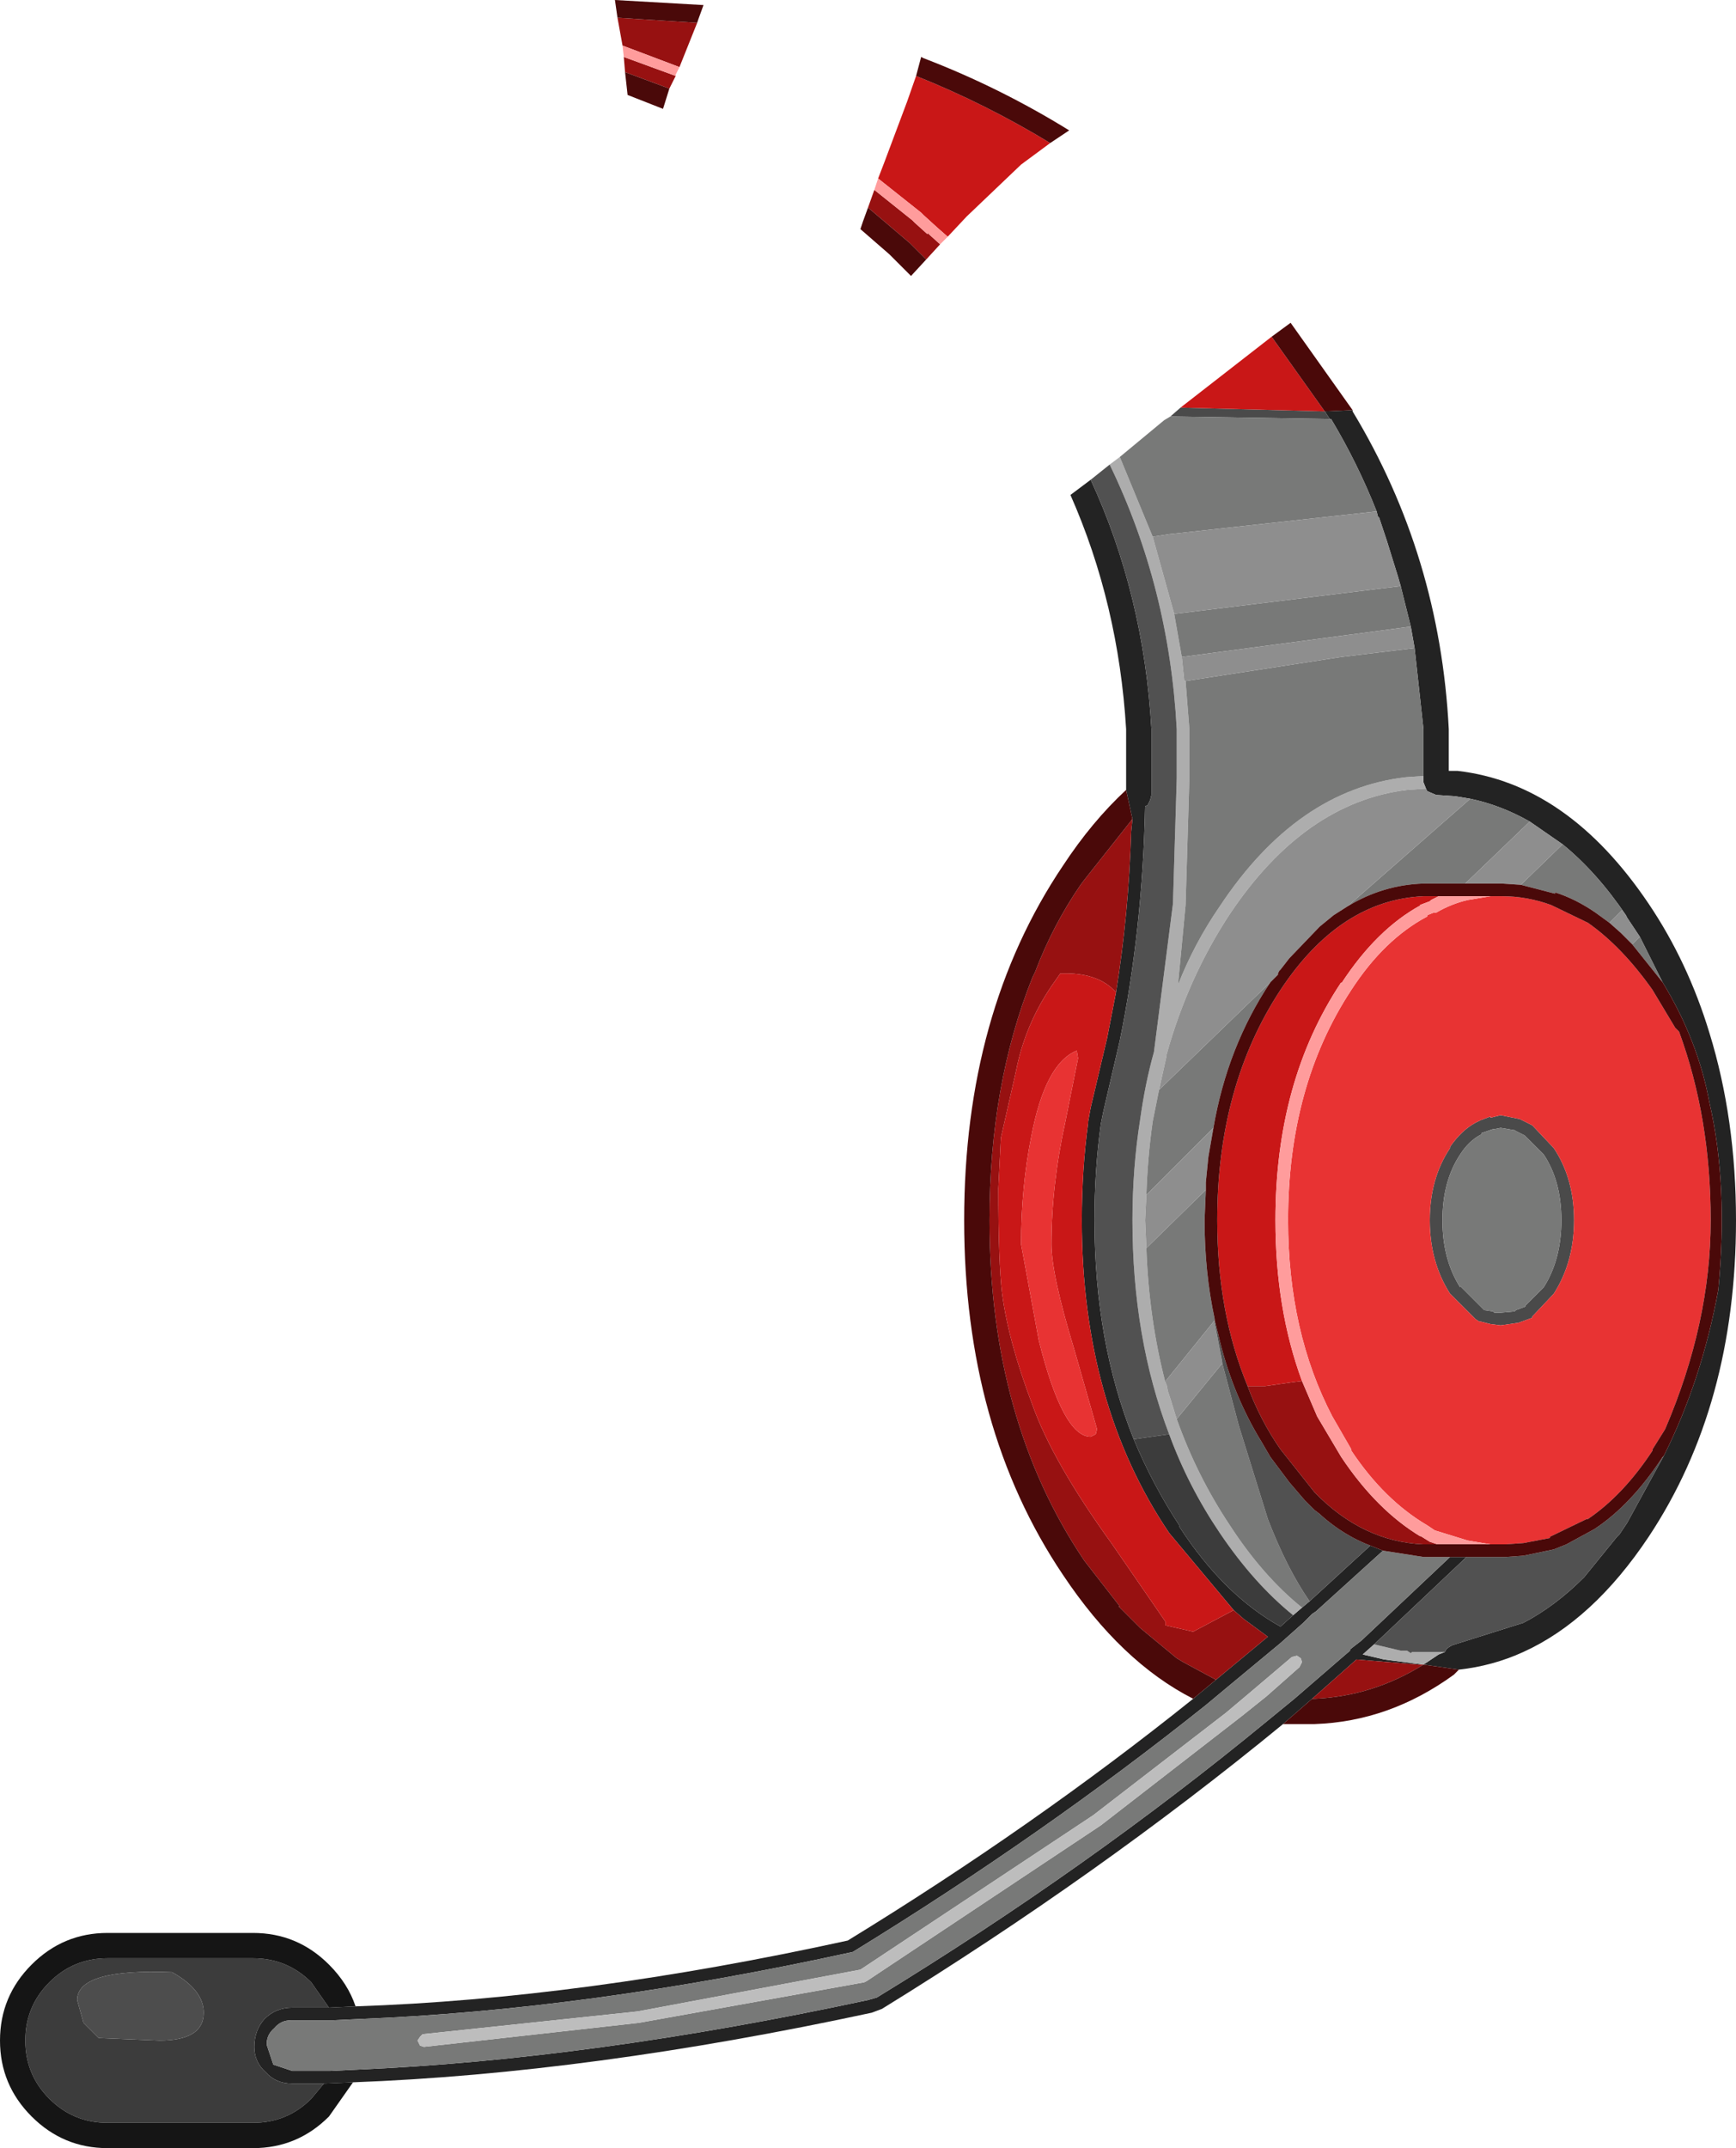 <?xml version="1.0" encoding="UTF-8" standalone="no"?>
<svg xmlns:ffdec="https://www.free-decompiler.com/flash" xmlns:xlink="http://www.w3.org/1999/xlink" ffdec:objectType="shape" height="84.85px" width="68.6px" xmlns="http://www.w3.org/2000/svg">
  <g transform="matrix(1.0, 0.0, 0.0, 1.0, -3.95, 17.1)">
    <path d="M58.35 3.1 Q57.6 1.2 56.55 -0.55 L56.5 -0.55 56.3 -0.85 57.4 -0.9 57.4 -0.85 Q60.85 4.85 61.2 11.7 L61.2 12.6 61.2 13.3 61.2 13.35 61.55 13.35 Q65.9 13.85 69.1 18.6 70.65 20.9 71.5 23.7 72.55 27.1 72.55 31.1 72.55 38.4 69.1 43.6 66.9 46.9 64.15 48.15 62.95 48.7 61.6 48.85 L60.2 48.65 60.8 48.25 61.05 48.15 61.1 48.05 Q61.25 47.9 61.45 47.85 L64.15 47.0 Q65.4 46.35 66.55 45.2 L67.85 43.6 67.95 43.5 68.25 43.05 69.7 40.4 Q71.2 37.4 71.85 33.85 72.25 29.7 71.5 26.45 71.05 24.0 69.65 21.7 L68.75 19.9 68.25 19.15 68.2 19.05 Q67.05 17.35 65.7 16.25 L64.4 15.35 Q63.25 14.7 62.05 14.45 L61.45 14.35 60.7 14.3 60.35 14.15 60.3 14.05 60.2 13.8 60.2 13.65 60.2 13.55 60.2 13.3 60.2 12.6 60.2 11.7 59.85 8.5 59.7 7.65 59.3 6.05 59.2 5.7 58.75 4.25 58.45 3.35 58.4 3.3 58.35 3.1 M54.65 51.0 Q47.4 56.95 38.8 62.25 L38.4 62.4 Q27.25 64.8 17.9 65.15 L16.75 65.2 15.5 65.2 Q14.85 65.2 14.45 64.75 14.0 64.35 14.0 63.75 14.0 63.1 14.4 62.65 14.85 62.2 15.5 62.2 L16.95 62.2 18.0 62.15 Q26.95 61.85 37.45 59.55 44.8 55.05 51.1 50.0 L52.0 49.25 54.05 47.55 53.1 46.85 52.7 46.5 50.15 43.45 Q46.7 38.35 46.7 31.1 46.7 29.1 46.95 27.25 L46.95 27.2 47.05 26.65 47.7 23.9 48.05 22.1 Q48.55 19.0 48.65 15.75 L48.7 15.25 48.45 14.1 48.45 13.65 48.45 12.6 48.45 11.7 Q48.15 6.75 46.25 2.45 L47.05 1.85 Q49.15 6.4 49.45 11.7 L49.45 12.6 49.45 13.65 49.45 14.3 49.4 14.5 49.3 14.7 49.2 14.75 Q49.1 19.6 48.2 24.0 L47.55 26.8 47.45 27.3 Q47.2 29.1 47.2 31.1 47.2 35.9 48.75 39.75 49.5 41.55 50.55 43.15 L50.55 43.2 Q52.3 45.9 54.55 47.15 L55.05 46.7 55.4 46.4 55.7 46.15 58.1 43.95 58.6 44.15 55.95 46.55 55.8 46.65 55.45 47.0 55.0 47.4 54.55 47.8 52.5 49.5 51.6 50.25 Q45.15 55.4 37.65 60.0 27.15 62.3 18.15 62.65 L17.1 62.7 15.45 62.7 Q15.05 62.7 14.8 63.0 14.45 63.3 14.5 63.7 L14.75 64.45 15.5 64.7 17.0 64.7 18.05 64.65 Q27.3 64.25 38.25 61.9 L38.6 61.8 Q46.95 56.7 54.0 50.9 L55.1 50.0 56.95 48.4 57.3 48.1 57.3 48.05 57.75 47.7 61.25 44.4 61.9 44.4 58.25 47.85 57.8 48.25 58.65 48.45 60.2 48.65 60.0 48.65 57.55 48.45 55.8 50.0 54.65 51.0" fill="#232323" fill-rule="evenodd" stroke="none"/>
    <path d="M56.5 -0.55 L50.2 -0.65 50.6 -1.0 56.3 -0.85 56.5 -0.55 M62.85 35.2 L62.45 35.1 62.4 35.1 62.25 35.0 61.25 34.0 Q60.45 32.75 60.45 31.1 60.45 29.45 61.25 28.25 L61.25 28.2 Q61.7 27.55 62.25 27.25 L62.45 27.15 62.85 27.0 62.85 27.05 63.25 26.95 64.0 27.1 64.5 27.35 65.35 28.25 Q66.15 29.45 66.15 31.1 66.15 32.75 65.35 34.0 L64.5 34.9 64.5 34.95 63.95 35.15 63.25 35.25 62.85 35.2 M63.25 34.75 L63.8 34.7 63.85 34.65 64.25 34.5 64.2 34.5 64.95 33.75 Q65.65 32.65 65.65 31.1 65.65 29.55 64.95 28.5 L64.25 27.8 64.2 27.75 63.8 27.55 63.85 27.55 63.25 27.45 63.0 27.5 62.95 27.5 62.65 27.6 62.5 27.65 62.5 27.7 Q62.0 27.95 61.65 28.5 60.95 29.55 60.95 31.1 60.95 32.65 61.65 33.75 L61.65 33.7 62.5 34.55 62.6 34.65 62.95 34.7 63.0 34.75 63.25 34.75" fill="#4a4a4a" fill-rule="evenodd" stroke="none"/>
    <path d="M48.2 0.95 L49.5 4.1 50.35 7.15 50.65 8.85 50.75 9.8 50.8 9.8 50.95 11.7 50.95 12.6 50.95 13.05 50.95 13.65 50.8 18.65 50.5 21.8 Q51.15 20.15 52.15 18.7 55.2 14.1 59.5 13.6 L60.2 13.55 60.2 13.65 60.2 13.8 60.3 14.05 59.55 14.1 Q55.5 14.6 52.55 19.0 50.9 21.5 50.05 24.55 L50.05 24.6 49.75 25.95 49.5 27.2 Q49.3 28.6 49.25 30.1 L49.2 31.1 49.25 32.2 Q49.35 35.0 50.0 37.5 L50.05 37.6 50.1 37.85 50.2 38.15 50.4 38.8 50.45 38.95 Q51.25 41.2 52.55 43.15 53.85 45.15 55.4 46.4 L55.05 46.7 Q53.5 45.45 52.15 43.45 50.9 41.6 50.15 39.55 48.7 35.75 48.7 31.1 48.7 29.05 49.0 27.15 49.2 25.7 49.55 24.45 L50.3 18.6 50.45 13.65 50.45 13.05 50.45 12.6 50.45 11.7 Q50.15 6.1 47.8 1.25 L48.2 0.95 M61.05 48.15 L60.8 48.25 60.2 48.65 58.65 48.45 57.8 48.25 58.25 47.85 59.3 48.1 59.55 48.1 59.7 48.2 59.75 48.15 60.5 48.15 61.05 48.15" fill="#adadad" fill-rule="evenodd" stroke="none"/>
    <path d="M48.2 0.95 L49.95 -0.5 50.2 -0.65 56.5 -0.55 56.55 -0.55 Q57.6 1.2 58.35 3.1 L50.15 4.0 49.5 4.1 48.2 0.95 M62.05 14.45 Q63.25 14.7 64.4 15.35 L61.85 17.8 60.2 17.8 Q58.6 17.85 57.2 18.7 L62.05 14.45 M65.7 16.25 Q67.05 17.35 68.2 19.05 L68.05 18.85 67.55 19.35 67.0 18.95 Q66.2 18.4 65.4 18.15 L65.4 18.2 64.05 17.85 65.7 16.25 M68.75 19.9 L69.65 21.7 68.45 20.2 68.75 19.9 M54.15 21.7 Q52.45 24.25 51.9 27.45 L49.25 30.1 Q49.3 28.6 49.5 27.2 L49.75 25.95 54.15 21.7 M51.6 29.9 L51.55 31.1 Q51.55 33.15 51.95 35.0 L51.95 35.05 50.05 37.4 50.0 37.5 Q49.35 35.0 49.25 32.2 L51.6 29.9 M58.6 44.15 L60.2 44.4 61.25 44.4 57.75 47.7 57.3 48.05 57.3 48.1 56.95 48.4 55.1 50.0 54.0 50.9 Q46.95 56.7 38.6 61.8 L38.25 61.9 Q27.3 64.25 18.05 64.65 L17.0 64.7 15.5 64.7 14.75 64.45 14.5 63.7 Q14.45 63.3 14.8 63.0 15.05 62.7 15.45 62.7 L17.1 62.7 18.15 62.65 Q27.15 62.3 37.65 60.0 45.15 55.4 51.6 50.25 L52.5 49.5 54.55 47.8 55.0 47.4 55.45 47.0 55.8 46.65 55.95 46.55 58.6 44.15 M50.65 8.85 L50.35 7.15 59.3 6.05 59.7 7.65 50.65 8.85 M60.2 13.55 L59.5 13.6 Q55.2 14.1 52.15 18.7 51.15 20.15 50.5 21.8 L50.8 18.65 50.95 13.65 50.95 13.05 50.95 12.6 50.95 11.7 50.8 9.8 56.95 8.85 59.85 8.5 60.2 11.7 60.2 12.6 60.2 13.3 60.2 13.55 M55.4 46.4 Q53.85 45.15 52.55 43.15 51.25 41.2 50.45 38.95 L52.25 36.75 52.9 39.2 54.05 42.9 Q54.8 44.85 55.7 46.15 L55.4 46.4 M29.15 62.35 L20.65 63.25 20.55 63.35 20.45 63.5 20.55 63.7 20.7 63.75 29.2 62.8 38.1 61.2 38.2 61.15 47.45 55.0 53.0 50.7 54.0 49.9 55.3 48.75 55.4 48.55 55.35 48.4 55.2 48.3 55.0 48.35 53.35 49.75 52.4 50.55 47.15 54.6 37.95 60.7 29.15 62.35 M63.25 34.75 L63.0 34.75 62.95 34.7 62.6 34.65 62.5 34.55 61.65 33.7 61.65 33.75 Q60.95 32.65 60.95 31.1 60.95 29.55 61.65 28.5 62.0 27.95 62.5 27.7 L62.5 27.65 62.65 27.6 62.95 27.5 63.0 27.5 63.25 27.45 63.85 27.55 63.8 27.55 64.2 27.75 64.25 27.8 64.95 28.5 Q65.65 29.55 65.65 31.1 65.65 32.65 64.95 33.75 L64.2 34.5 64.25 34.5 63.85 34.65 63.8 34.7 63.25 34.75" fill="#787978" fill-rule="evenodd" stroke="none"/>
    <path d="M49.5 4.1 L50.15 4.0 58.35 3.1 58.4 3.3 58.45 3.35 58.75 4.25 59.2 5.7 59.3 6.05 50.35 7.15 49.5 4.1 M60.3 14.05 L60.35 14.15 60.7 14.3 61.45 14.35 62.05 14.45 57.2 18.7 56.65 19.05 56.1 19.5 54.9 20.75 54.55 21.2 54.5 21.25 54.45 21.35 54.45 21.4 54.2 21.65 54.15 21.7 49.75 25.95 50.05 24.6 50.05 24.55 Q50.9 21.5 52.55 19.0 55.5 14.6 59.55 14.1 L60.3 14.05 M64.4 15.35 L65.7 16.25 64.05 17.85 63.3 17.8 61.85 17.8 64.4 15.35 M68.2 19.05 L68.25 19.15 68.75 19.9 68.45 20.2 68.0 19.75 67.55 19.35 68.05 18.85 68.2 19.05 M51.9 27.45 L51.7 28.6 51.6 29.6 51.6 29.85 51.6 29.9 49.25 32.2 49.2 31.1 49.25 30.1 51.9 27.45 M50.8 9.8 L50.75 9.8 50.65 8.85 59.7 7.65 59.85 8.5 56.95 8.85 50.8 9.8 M50.45 38.95 L50.4 38.8 50.2 38.15 50.1 37.85 50.05 37.6 50.0 37.5 50.05 37.4 51.95 35.05 51.95 35.15 52.25 36.7 52.25 36.75 50.45 38.95" fill="#8e8e8e" fill-rule="evenodd" stroke="none"/>
    <path d="M47.05 1.85 L47.8 1.25 Q50.15 6.1 50.45 11.7 L50.45 12.6 50.45 13.05 50.45 13.65 50.3 18.6 49.55 24.45 Q49.2 25.7 49.0 27.15 48.7 29.05 48.7 31.1 48.7 35.75 50.15 39.55 L48.75 39.75 Q47.2 35.9 47.2 31.1 47.2 29.1 47.45 27.3 L47.55 26.8 48.2 24.0 Q49.1 19.6 49.2 14.75 L49.3 14.7 49.4 14.5 49.45 14.3 49.45 13.65 49.45 12.6 49.45 11.7 Q49.15 6.4 47.05 1.85 M69.7 40.4 L68.25 43.05 67.95 43.5 67.85 43.6 66.55 45.2 Q65.4 46.35 64.15 47.0 L61.45 47.85 Q61.25 47.9 61.1 48.05 L61.05 48.15 60.5 48.15 59.75 48.15 59.7 48.2 59.55 48.1 59.3 48.1 58.25 47.85 61.9 44.4 63.45 44.4 64.15 44.35 65.35 44.1 65.85 43.9 66.95 43.3 Q68.4 42.35 69.65 40.45 L69.7 40.4 M51.95 35.05 L52.1 35.65 Q52.6 37.8 53.65 39.6 L53.8 39.85 54.15 40.45 54.3 40.65 54.9 41.45 55.5 42.15 55.9 42.55 56.1 42.7 56.15 42.75 Q57.05 43.55 58.1 43.95 L55.7 46.15 Q54.8 44.85 54.05 42.9 L52.9 39.2 52.25 36.75 52.25 36.7 51.95 35.15 51.95 35.05" fill="#515151" fill-rule="evenodd" stroke="none"/>
    <path d="M50.15 39.55 Q50.9 41.6 52.15 43.45 53.5 45.45 55.05 46.7 L54.55 47.15 Q52.3 45.9 50.55 43.2 L50.55 43.15 Q49.5 41.55 48.75 39.75 L50.15 39.55 M16.75 65.2 L16.25 65.8 Q15.3 66.75 13.95 66.75 L8.2 66.75 Q6.85 66.75 5.9 65.8 4.95 64.85 4.95 63.5 4.95 62.15 5.9 61.2 6.85 60.25 8.2 60.25 L13.95 60.25 Q15.3 60.25 16.25 61.2 L16.95 62.2 15.5 62.2 Q14.85 62.2 14.4 62.65 14.0 63.1 14.0 63.75 14.0 64.35 14.45 64.75 14.85 65.2 15.5 65.2 L16.75 65.2 M10.75 60.8 Q7.0 60.65 7.0 61.9 L7.25 62.8 7.85 63.4 10.25 63.5 Q12.0 63.5 12.0 62.4 12.0 61.5 10.75 60.8" fill="#3c3c3c" fill-rule="evenodd" stroke="none"/>
    <path d="M30.65 -14.1 L30.4 -13.6 28.65 -14.25 28.6 -14.85 30.65 -14.1 M30.8 -14.45 L28.55 -15.3 28.35 -16.4 31.5 -16.2 30.8 -14.45 M38.5 -9.6 L40.0 -8.4 40.1 -8.3 40.6 -7.85 40.6 -7.9 41.1 -7.45 40.55 -6.85 39.9 -7.5 38.25 -8.9 38.5 -9.6 M60.75 43.9 L60.2 43.9 Q57.8 43.8 55.9 41.85 L54.55 40.15 Q53.75 39.0 53.25 37.65 L53.95 37.65 55.0 37.5 55.4 37.45 56.0 38.85 56.95 40.45 Q58.35 42.55 60.1 43.6 L60.05 43.55 60.45 43.8 60.75 43.9 M52.0 49.25 L50.7 48.55 50.45 48.4 49.0 47.2 48.15 46.35 48.2 46.35 46.8 44.55 Q43.05 39.0 43.05 31.1 43.05 25.75 44.75 21.5 L44.85 21.3 Q45.55 19.45 46.65 17.85 L46.8 17.65 48.7 15.25 48.65 15.75 Q48.55 19.0 48.05 22.1 47.4 21.35 46.05 21.35 L45.85 21.35 45.5 21.85 Q44.45 23.4 44.1 25.2 L43.5 27.85 43.4 29.85 Q43.4 32.75 43.55 34.0 43.8 35.9 44.75 38.4 45.55 40.65 47.9 43.9 L50.0 46.95 50.0 47.1 51.1 47.35 52.7 46.5 53.1 46.85 54.05 47.55 52.0 49.25 M55.8 50.0 L57.55 48.45 60.0 48.65 60.2 48.65 Q58.2 49.9 55.9 50.0 L55.8 50.0" fill="#971111" fill-rule="evenodd" stroke="none"/>
    <path d="M38.65 -10.05 L38.9 -10.7 39.8 -13.1 40.15 -14.1 Q42.9 -13.0 45.45 -11.45 L44.3 -10.6 42.15 -8.55 41.4 -7.75 41.0 -8.1 40.45 -8.6 40.35 -8.7 38.65 -10.05 M50.6 -1.0 L54.2 -3.8 56.3 -0.85 50.6 -1.0 M53.25 37.65 Q52.05 34.75 52.05 31.1 52.05 25.8 54.55 22.0 56.9 18.45 60.2 18.3 L60.8 18.3 60.5 18.45 60.45 18.5 60.05 18.65 60.1 18.65 Q58.35 19.6 56.95 21.75 L56.95 21.7 Q54.35 25.6 54.35 31.1 54.35 34.6 55.4 37.45 L55.0 37.5 53.95 37.65 53.25 37.65 M48.05 22.1 L47.7 23.9 47.05 26.65 46.95 27.2 46.95 27.25 Q46.7 29.1 46.7 31.1 46.7 38.35 50.15 43.45 L52.7 46.5 51.1 47.35 50.0 47.1 50.0 46.95 47.9 43.9 Q45.55 40.65 44.75 38.4 43.8 35.9 43.55 34.0 43.4 32.75 43.4 29.85 L43.5 27.85 44.1 25.2 Q44.45 23.4 45.5 21.85 L45.85 21.35 46.05 21.35 Q47.4 21.35 48.05 22.1 M46.5 24.4 Q45.25 24.9 44.7 27.8 44.3 29.8 44.3 32.05 L45.0 35.85 Q45.95 39.65 47.05 39.65 L47.25 39.55 47.3 39.35 46.4 36.2 Q45.5 33.25 45.5 32.05 45.5 29.7 46.05 27.2 L46.55 24.7 46.5 24.4" fill="#c91717" fill-rule="evenodd" stroke="none"/>
    <path d="M62.85 18.3 L63.3 18.3 Q64.3 18.3 65.25 18.65 L66.7 19.35 Q68.05 20.3 69.25 22.0 L70.15 23.5 70.3 23.65 Q71.55 27.05 71.55 31.1 71.55 35.15 69.75 39.35 L69.25 40.15 69.25 40.2 Q68.1 41.95 66.7 42.9 L66.65 42.9 65.2 43.6 65.2 43.65 64.15 43.85 63.45 43.9 62.85 43.9 61.95 43.75 60.65 43.35 60.35 43.15 Q58.65 42.15 57.35 40.2 L57.35 40.15 56.6 38.85 Q54.85 35.5 54.85 31.1 54.85 25.8 57.35 22.0 58.65 20.0 60.35 19.1 L60.35 19.05 60.6 18.95 60.7 18.95 Q61.3 18.6 61.95 18.45 L62.85 18.3 M46.5 24.4 L46.55 24.7 46.05 27.2 Q45.5 29.7 45.5 32.05 45.5 33.25 46.4 36.2 L47.3 39.35 47.25 39.55 47.05 39.65 Q45.95 39.65 45.0 35.85 L44.3 32.05 Q44.3 29.8 44.7 27.8 45.25 24.9 46.5 24.4 M62.85 35.2 L63.25 35.25 63.95 35.15 64.5 34.95 64.5 34.9 65.35 34.0 Q66.15 32.75 66.15 31.1 66.15 29.45 65.35 28.25 L64.5 27.35 64.0 27.1 63.25 26.95 62.85 27.05 62.85 27.0 62.45 27.15 62.25 27.25 Q61.7 27.55 61.25 28.2 L61.25 28.25 Q60.45 29.45 60.45 31.1 60.45 32.75 61.25 34.0 L62.25 35.0 62.4 35.1 62.45 35.1 62.85 35.2" fill="#e83333" fill-rule="evenodd" stroke="none"/>
    <path d="M28.65 -14.25 L30.4 -13.6 30.15 -12.8 28.75 -13.35 28.65 -14.25 M31.5 -16.2 L28.35 -16.4 28.25 -17.1 31.75 -16.9 31.55 -16.35 31.5 -16.2 M45.45 -11.45 Q42.9 -13.0 40.15 -14.1 L40.35 -14.85 40.45 -14.8 Q43.45 -13.65 46.2 -11.95 L45.45 -11.45 M40.55 -6.85 L39.95 -6.2 39.8 -6.35 39.1 -7.05 37.95 -8.05 38.05 -8.35 38.25 -8.9 39.9 -7.5 40.55 -6.85 M54.2 -3.8 L54.95 -4.35 57.4 -0.9 56.3 -0.85 54.2 -3.8 M61.6 48.85 L61.4 49.05 Q58.85 50.9 55.9 51.0 L55.5 51.0 54.65 51.0 55.8 50.0 55.9 50.0 Q58.2 49.9 60.2 48.65 L61.6 48.85 M51.1 50.0 Q48.25 48.55 45.95 45.1 42.05 39.3 42.05 31.1 42.05 22.9 45.95 17.1 47.1 15.35 48.45 14.1 L48.7 15.25 46.8 17.65 46.65 17.85 Q45.55 19.45 44.85 21.3 L44.75 21.5 Q43.05 25.75 43.05 31.1 43.05 39.0 46.8 44.55 L48.2 46.35 48.15 46.35 49.0 47.2 50.45 48.4 50.7 48.55 52.0 49.25 51.1 50.0 M69.65 21.7 Q71.05 24.0 71.5 26.45 72.25 29.7 71.85 33.85 71.2 37.4 69.7 40.4 L69.65 40.45 Q68.4 42.35 66.95 43.3 L65.85 43.9 65.35 44.1 64.15 44.35 63.45 44.4 61.9 44.4 61.25 44.4 60.2 44.4 58.6 44.15 58.1 43.95 Q57.05 43.55 56.15 42.75 L56.1 42.7 55.9 42.55 55.5 42.15 54.9 41.45 54.3 40.65 54.15 40.45 53.8 39.85 53.65 39.6 Q52.6 37.8 52.1 35.65 L51.95 35.05 51.95 35.0 Q51.55 33.15 51.55 31.1 L51.6 29.9 51.6 29.85 51.6 29.6 51.7 28.6 51.9 27.45 Q52.45 24.25 54.15 21.7 L54.2 21.65 54.45 21.4 54.45 21.35 54.5 21.25 54.55 21.2 54.9 20.75 56.1 19.5 56.65 19.05 57.2 18.7 Q58.6 17.85 60.2 17.8 L61.85 17.8 63.3 17.8 64.05 17.85 65.4 18.2 65.4 18.15 Q66.2 18.4 67.0 18.95 L67.55 19.35 68.0 19.75 68.45 20.2 69.65 21.7 M62.85 18.3 L60.8 18.3 60.2 18.3 Q56.9 18.45 54.55 22.0 52.05 25.8 52.05 31.1 52.05 34.75 53.25 37.65 53.75 39.0 54.55 40.15 L55.9 41.85 Q57.8 43.8 60.2 43.9 L60.75 43.9 62.85 43.9 63.45 43.9 64.15 43.85 65.2 43.65 65.2 43.6 66.65 42.9 66.7 42.9 Q68.1 41.95 69.25 40.2 L69.25 40.15 69.75 39.35 Q71.55 35.15 71.55 31.1 71.55 27.05 70.3 23.65 L70.15 23.5 69.25 22.0 Q68.05 20.3 66.7 19.35 L65.25 18.65 Q64.3 18.3 63.3 18.3 L62.85 18.3" fill="#4a0909" fill-rule="evenodd" stroke="none"/>
    <path d="M30.65 -14.1 L28.6 -14.85 28.55 -15.3 30.8 -14.45 30.65 -14.15 30.65 -14.1 M38.65 -10.05 L40.35 -8.7 40.45 -8.6 41.0 -8.1 41.4 -7.75 41.1 -7.45 40.6 -7.9 40.6 -7.85 40.1 -8.3 40.0 -8.4 38.5 -9.6 38.65 -10.05 M60.8 18.3 L62.85 18.3 61.95 18.45 Q61.3 18.6 60.7 18.95 L60.6 18.95 60.35 19.05 60.35 19.1 Q58.65 20.0 57.35 22.0 54.85 25.8 54.85 31.1 54.85 35.5 56.6 38.85 L57.35 40.15 57.35 40.2 Q58.65 42.15 60.35 43.15 L60.65 43.35 61.95 43.75 62.85 43.9 60.75 43.9 60.45 43.8 60.05 43.55 60.1 43.6 Q58.35 42.55 56.95 40.45 L56.0 38.85 55.4 37.45 Q54.35 34.6 54.35 31.1 54.35 25.6 56.95 21.7 L56.95 21.75 Q58.35 19.6 60.1 18.65 L60.05 18.65 60.45 18.5 60.5 18.45 60.8 18.3" fill="#ff9c9c" fill-rule="evenodd" stroke="none"/>
    <path d="M17.9 65.15 L16.95 66.5 Q15.7 67.75 13.95 67.75 L8.2 67.75 Q6.45 67.75 5.2 66.5 3.95 65.25 3.95 63.5 3.95 61.75 5.2 60.5 6.45 59.25 8.2 59.25 L13.95 59.25 Q15.7 59.25 16.95 60.5 17.7 61.25 18.0 62.15 L16.95 62.2 16.25 61.2 Q15.3 60.25 13.95 60.25 L8.2 60.25 Q6.85 60.25 5.9 61.2 4.95 62.15 4.95 63.5 4.95 64.85 5.9 65.8 6.85 66.75 8.2 66.75 L13.95 66.75 Q15.3 66.75 16.25 65.8 L16.75 65.2 17.9 65.15" fill="#151515" fill-rule="evenodd" stroke="none"/>
    <path d="M10.75 60.8 Q12.0 61.5 12.0 62.4 12.0 63.5 10.25 63.5 L7.85 63.4 7.25 62.8 7.0 61.9 Q7.0 60.65 10.75 60.8" fill="#4d4d4d" fill-rule="evenodd" stroke="none"/>
    <path d="M29.15 62.35 L37.95 60.7 47.15 54.6 52.4 50.55 53.35 49.75 55.0 48.35 55.2 48.3 55.35 48.4 55.4 48.55 55.3 48.75 54.0 49.9 53.0 50.7 47.45 55.0 38.2 61.15 38.1 61.2 29.2 62.8 20.7 63.75 20.55 63.7 20.45 63.5 20.55 63.35 20.65 63.25 29.15 62.35" fill="#bdbdbd" fill-rule="evenodd" stroke="none"/>
  </g>
</svg>
